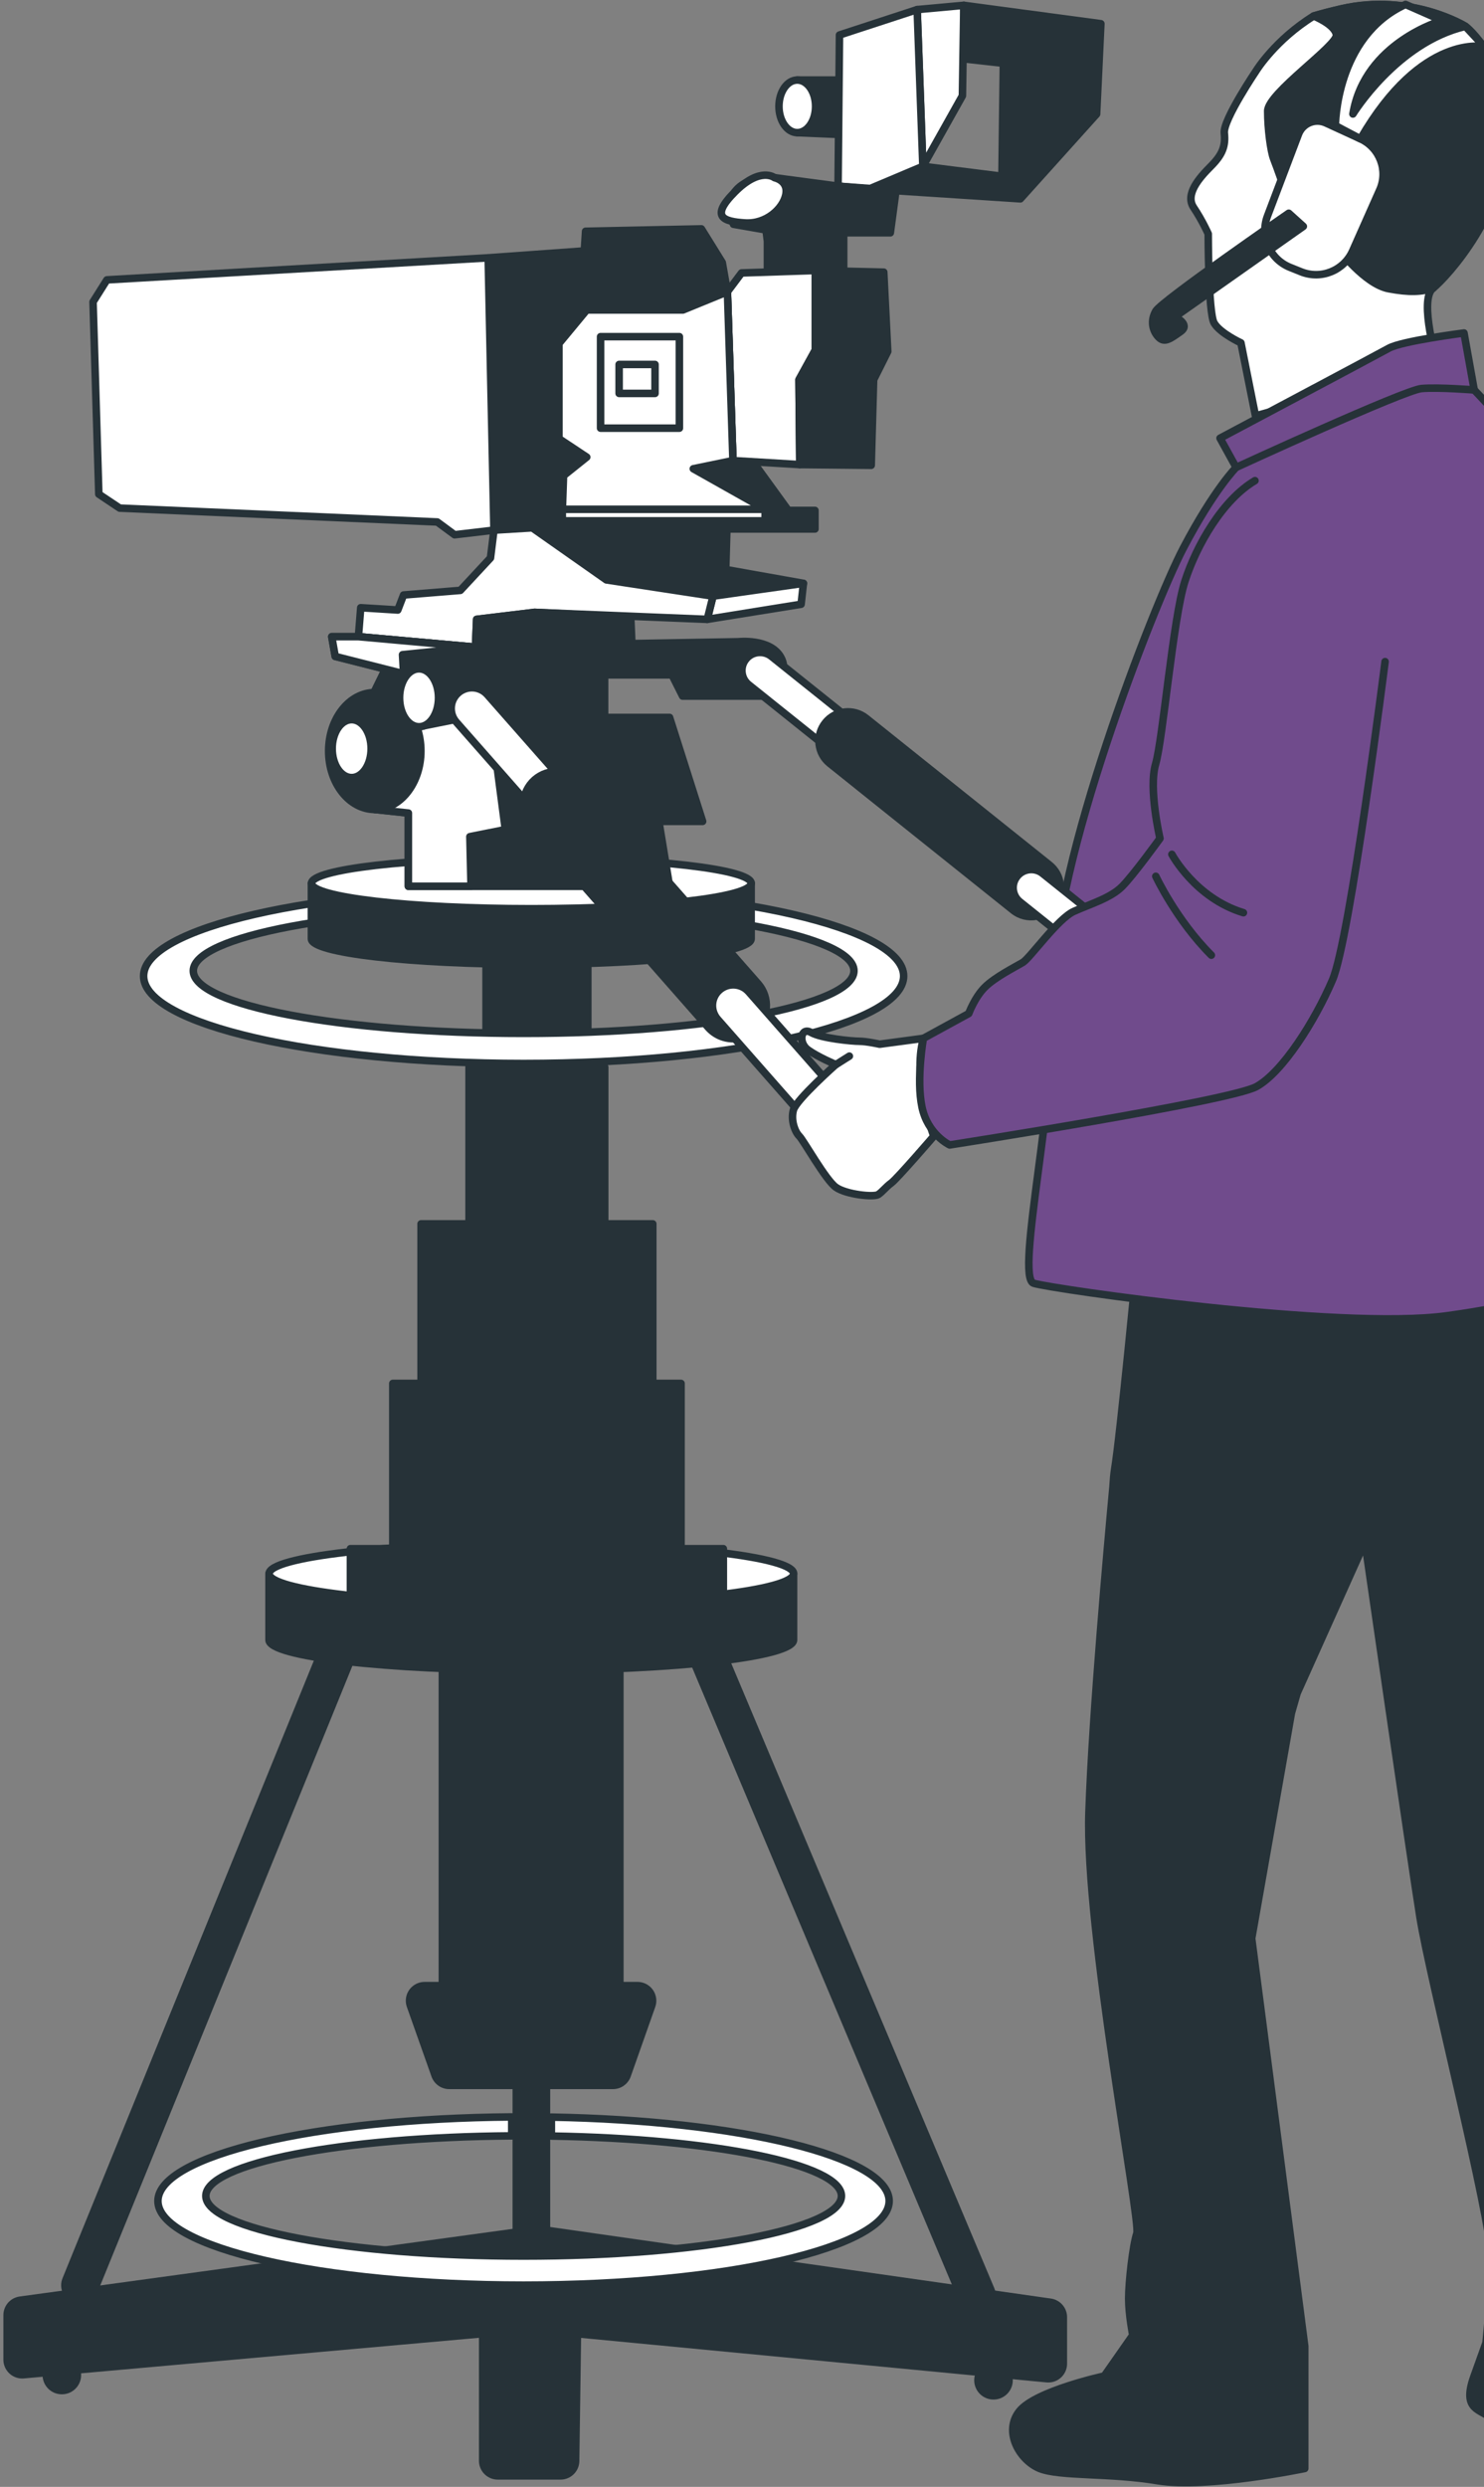 <svg width="197" height="330" viewBox="0 0 197 330" fill="none" xmlns="http://www.w3.org/2000/svg">
<rect x="0" y="0" width="197" height="330" fill="#808080" stroke="none"/>
<g clip-path="url(#clip0_902_4070)">
<path d="M194.534 3.502C194.534 3.502 187.361 -0.955 178.052 1.179C176.66 1.497 175.445 1.816 174.371 2.134C169.31 5.27 166.797 9.326 166.797 9.326C166.797 9.326 162.338 15.916 162.526 17.661C162.715 19.406 162.267 20.537 160.721 22.082C159.176 23.626 157.288 25.796 158.456 27.54C159.624 29.285 160.391 31.03 160.391 31.03C160.391 31.03 160.391 41.499 161.17 42.855C161.948 44.211 164.733 45.496 164.733 45.496L166.667 55.187L190.865 48.443C190.865 48.443 188.281 39.813 190.216 38.257C192.151 36.701 199.949 28.118 200.138 18.038C200.362 7.958 194.534 3.502 194.534 3.502Z" fill="white" stroke="#263238" stroke-miterlimit="10" stroke-linecap="round" stroke-linejoin="round"/>
<path d="M177.404 4.622C177.604 6.013 168.284 12.356 168.284 14.737C168.284 17.119 168.685 20.09 169.075 21.08C169.476 22.07 170.856 26.031 170.856 26.031L177.604 32.964C177.604 32.964 181.179 37.727 184.353 38.316C187.031 38.823 188.718 38.752 190.252 38.245C193.72 34.473 200.02 26.137 200.174 18.026C200.362 7.946 194.546 3.49 194.546 3.49C194.546 3.49 187.373 -0.967 178.065 1.167C176.672 1.486 175.457 1.804 174.384 2.122C174.384 2.122 177.203 3.231 177.404 4.622Z" fill="#263238" stroke="#263238" stroke-miterlimit="10" stroke-linecap="round" stroke-linejoin="round"/>
<path d="M176.011 16.317L180.601 18.427C183.161 19.606 184.305 22.624 183.161 25.194L179.562 33.294C178.395 35.911 175.374 37.137 172.708 36.064L171.245 35.475C168.567 34.39 167.234 31.36 168.26 28.66L172.378 17.802C172.932 16.352 174.596 15.668 176.011 16.317Z" fill="white" stroke="#263238" stroke-miterlimit="10" stroke-linecap="round" stroke-linejoin="round"/>
<path d="M197.058 6.213C197.058 6.213 188.776 4.292 180.6 18.427L177.273 16.671C177.273 16.671 177.273 4.846 186.582 0.59L191.431 2.724C191.431 2.724 181.155 5.636 179.598 15.126C179.598 15.126 185.414 5.636 194.534 3.502L197.058 6.213Z" fill="white" stroke="#263238" stroke-miterlimit="10" stroke-linecap="round" stroke-linejoin="round"/>
<path d="M173.015 30.04L155.955 42.053C155.955 42.053 158.09 43.02 156.734 43.987C155.377 44.953 154.598 45.543 153.82 44.765C153.041 43.987 152.652 42.631 153.43 41.275C154.209 39.931 171.08 28.295 171.08 28.295L173.015 30.04Z" fill="#263238" stroke="#263238" stroke-miterlimit="10" stroke-linecap="round" stroke-linejoin="round"/>
<path d="M135.321 319.955C137.492 317.256 146.588 315.287 146.588 315.287L150.375 309.875C150.375 309.875 149.832 307.175 149.832 305.006C149.832 302.837 150.375 297.968 150.918 296.353C151.46 294.726 144.016 256.115 144.559 240.435C145.007 227.349 147.072 204.548 147.744 197.333C147.803 196.342 147.874 195.552 147.956 195.057C148.711 190.554 151.012 166.574 151.012 166.574L209.718 165.819L205.589 182.879L208.585 224.107L208.963 245.988C208.963 245.988 215.452 279.388 216.101 288.477C216.749 297.555 217.398 323.186 217.398 323.186C217.398 323.186 212.207 325.131 209.93 325.461C207.653 325.791 204.09 324.482 202.462 323.516C200.834 322.537 199.218 322.219 197.92 320.922C196.622 319.625 194.027 319.944 195.643 315.405C197.271 310.866 197.271 310.866 197.271 310.866C197.271 310.866 197.92 304.7 197.92 299.512C197.92 294.325 189.803 262.54 188.505 254.429C187.208 246.318 181.191 204.63 181.191 204.63L172.189 224.684L171.434 227.313L166.16 257.223L173.204 311.325V327.56C173.204 327.56 160.214 330.259 153.714 329.186C147.213 328.102 140.724 328.644 138.011 327.56C135.321 326.451 133.162 322.655 135.321 319.955Z" fill="#263238" stroke="#263238" stroke-miterlimit="10" stroke-linecap="round" stroke-linejoin="round"/>
<path d="M195.702 51.745C195.702 51.745 211.794 68.415 212.962 75.772C214.13 83.14 211.416 127.704 211.416 127.704C211.416 127.704 212.584 162.389 212.384 166.079C212.195 169.757 206.178 172.669 192.021 174.603C177.863 176.536 139.733 171.054 137.22 170.288C134.695 169.51 140.405 144.988 140.016 130.062C139.627 115.137 153.041 80.428 157.111 72.683C161.181 64.937 164.095 62.025 164.095 62.025C164.095 62.025 182.323 48.644 195.702 51.745Z" fill="#704B8C" stroke="#263238" stroke-miterlimit="10" stroke-linecap="round" stroke-linejoin="round"/>
<path d="M194.345 44.188C194.345 44.188 186.098 45.237 184.352 46.215C182.606 47.182 161.96 58.146 161.96 58.146L164.095 62.025C164.095 62.025 186.393 51.756 188.717 51.556C191.042 51.367 195.702 51.745 195.702 51.745L194.345 44.188Z" fill="#704B8C" stroke="#263238" stroke-miterlimit="10" stroke-linecap="round" stroke-linejoin="round"/>
<path d="M127.947 0.708L127.758 12.71L122.508 22.071L121.753 1.274L127.947 0.708Z" fill="white" stroke="#263238" stroke-miterlimit="10" stroke-linecap="round" stroke-linejoin="round"/>
<path d="M127.947 0.708L146.14 3.148L145.573 15.138L135.451 26.386L115.383 25.077L122.509 22.071L133.009 23.391L133.198 8.395L128.136 7.829L127.947 0.708Z" fill="#263238" stroke="#263238" stroke-miterlimit="10" stroke-linecap="round" stroke-linejoin="round"/>
<path d="M105.826 10.623H111.053V17.826L105.826 17.602V10.623Z" fill="#263238" stroke="#263238" stroke-miterlimit="10" stroke-linecap="round" stroke-linejoin="round"/>
<path d="M103.407 14.113C103.407 16.034 104.493 17.602 105.838 17.602C107.183 17.602 108.268 16.034 108.268 14.113C108.268 12.191 107.183 10.623 105.838 10.623C104.493 10.623 103.407 12.191 103.407 14.113Z" fill="white" stroke="#263238" stroke-miterlimit="10" stroke-linecap="round" stroke-linejoin="round"/>
<path d="M121.753 1.273L111.442 4.645L111.253 24.699L115.382 25.076L122.508 22.07L121.753 1.273Z" fill="white" stroke="#263238" stroke-miterlimit="10" stroke-linecap="round" stroke-linejoin="round"/>
<path d="M118.946 25.266L118.191 30.89H111.997V35.947H101.874V32.01L101.685 30.512L97.367 29.758C97.367 29.758 96.435 26.952 97.556 25.443C98.677 23.946 100.553 23.757 100.553 23.757L102.818 23.58L111.253 24.7L118.946 25.266Z" fill="#263238" stroke="#263238" stroke-miterlimit="10" stroke-linecap="round" stroke-linejoin="round"/>
<path d="M102.818 23.58C102.818 23.58 104.694 23.957 104.316 25.831C103.939 27.706 101.685 29.769 98.877 29.58C96.07 29.392 94.194 28.826 97.568 25.454C100.942 22.07 102.818 23.58 102.818 23.58Z" fill="white" stroke="#263238" stroke-miterlimit="10" stroke-linecap="round" stroke-linejoin="round"/>
<path d="M108.244 35.899V46.427L106.062 50.389L106.168 61.648L97.296 61.117L96.564 38.717L98.44 36.218L108.244 35.899Z" fill="white" stroke="#263238" stroke-miterlimit="10" stroke-linecap="round" stroke-linejoin="round"/>
<path d="M108.245 35.899L117.318 36.112L117.849 46.64L115.973 50.389L115.654 61.742L106.169 61.648L106.062 50.389L108.245 46.427V35.899Z" fill="#263238" stroke="#263238" stroke-miterlimit="10" stroke-linecap="round" stroke-linejoin="round"/>
<path d="M96.564 38.717L95.88 34.838L93.108 30.37L77.735 30.688L77.57 33.294L64.805 34.214L65.572 70.348L70.656 70.042L80.496 76.95L94.653 79.108L106.652 77.41L96.34 75.571L96.494 70.195H108.185V67.731H104.646L100.186 61.577L97.296 61.117L96.564 38.717Z" fill="#263238" stroke="#263238" stroke-miterlimit="10" stroke-linecap="round" stroke-linejoin="round"/>
<path d="M74.648 69.113H101.57V67.581H74.648V69.113Z" fill="white" stroke="#263238" stroke-miterlimit="10" stroke-linecap="round" stroke-linejoin="round"/>
<path d="M96.565 38.718L90.654 41.135H77.889L74.196 45.591V58.206L77.889 60.658L74.81 63.122L74.656 67.579H101.579L92.035 62.203L97.296 61.118L96.565 38.718Z" fill="white" stroke="#263238" stroke-miterlimit="10" stroke-linecap="round" stroke-linejoin="round"/>
<path d="M79.726 56.817H90.19V44.674H79.726V56.817Z" stroke="#263238" stroke-miterlimit="10" stroke-linecap="round" stroke-linejoin="round"/>
<path d="M82.189 52.205H86.955V48.362H82.189V52.205Z" fill="white" stroke="#263238" stroke-miterlimit="10" stroke-linecap="round" stroke-linejoin="round"/>
<path d="M64.806 34.214L14.193 37.138L12.352 40.062L13.119 65.574L15.892 67.425L58.045 69.264L60.346 70.962L65.573 70.349L64.806 34.214Z" fill="white" stroke="#263238" stroke-miterlimit="10" stroke-linecap="round" stroke-linejoin="round"/>
<path d="M106.652 77.41L106.345 80.181L93.887 82.185L94.654 79.108L106.652 77.41Z" fill="white" stroke="#263238" stroke-miterlimit="10" stroke-linecap="round" stroke-linejoin="round"/>
<path d="M60.724 265.488V217.705L70.504 204.796L80.284 217.705V265.488H84.626L81.37 274.719H70.504H59.638L56.37 265.488H60.724Z" fill="#263238" stroke="#263238" stroke-width="5" stroke-miterlimit="10" stroke-linecap="round" stroke-linejoin="round"/>
<path d="M105.343 208.816V217.611C105.343 219.828 89.758 221.632 70.527 221.632C51.297 221.632 35.712 219.828 35.712 217.611V208.816H105.343Z" fill="#263238" stroke="#263238" stroke-miterlimit="10" stroke-linecap="round" stroke-linejoin="round"/>
<path d="M35.724 208.816C35.724 211.033 51.309 212.836 70.539 212.836C89.769 212.836 105.354 211.033 105.354 208.816C105.354 206.6 89.769 204.796 70.539 204.796C51.309 204.796 35.724 206.6 35.724 208.816Z" fill="white" stroke="#263238" stroke-miterlimit="10" stroke-linecap="round" stroke-linejoin="round"/>
<path d="M52.146 205.504V183.575H55.898V162.402H62.269V141.605H64.522V125.111L71.27 125.489L78.031 125.111V141.605H80.272V162.402H86.655V183.575H90.406V205.504H96.022V215.065H71.27H46.519V205.504H52.146Z" fill="#263238" stroke="#263238" stroke-miterlimit="10" stroke-linecap="round" stroke-linejoin="round"/>
<path d="M69.512 117.919C97.367 117.919 119.959 123.118 119.959 129.52C119.959 135.933 97.378 141.121 69.512 141.121C41.645 141.121 19.064 135.922 19.064 129.52C19.064 123.118 41.657 117.919 69.512 117.919ZM69.512 137.124C93.733 137.124 113.364 133.41 113.364 128.824C113.364 124.238 93.733 120.524 69.512 120.524C45.291 120.524 25.659 124.238 25.659 128.824C25.659 133.41 45.291 137.124 69.512 137.124Z" fill="white" stroke="#263238" stroke-miterlimit="10" stroke-linecap="round" stroke-linejoin="round"/>
<path d="M99.714 117.212V124.58C99.714 126.443 86.642 127.952 70.527 127.952C54.411 127.952 41.339 126.443 41.339 124.58V117.212H99.714Z" fill="#263238" stroke="#263238" stroke-miterlimit="10" stroke-linecap="round" stroke-linejoin="round"/>
<path d="M70.538 120.583C86.658 120.583 99.726 119.074 99.726 117.212C99.726 115.349 86.658 113.84 70.538 113.84C54.418 113.84 41.351 115.349 41.351 117.212C41.351 119.074 54.418 120.583 70.538 120.583Z" fill="white" stroke="#263238" stroke-miterlimit="10" stroke-linecap="round" stroke-linejoin="round"/>
<path d="M51.863 87.349L48.406 94.399L49.739 107.415L54.211 107.886V117.613H88.885L87.469 108.995H93.273L88.885 95.201H80.26V89.554H89.203L90.619 92.371H102.228C102.228 92.371 105.048 89.707 103.644 87.196C102.228 84.685 97.993 85.156 97.993 85.156L83.882 85.404L51.863 87.349Z" fill="#263238" stroke="#263238" stroke-miterlimit="10" stroke-linecap="round" stroke-linejoin="round"/>
<path d="M55.627 96.439L65.041 94.553L67.082 110.079L62.375 111.023L62.528 117.601H54.211V107.887L49.739 107.415L48.406 94.399L55.627 96.439Z" fill="white" stroke="#263238" stroke-miterlimit="10" stroke-linecap="round" stroke-linejoin="round"/>
<path d="M94.653 79.108L93.886 82.185L70.963 81.254L63.271 82.185L63.118 85.875L47.58 84.484L47.887 80.641L52.806 80.947L53.573 78.955L61.112 78.342L65.112 74.039L65.572 70.349L70.657 70.042L80.496 76.951L94.653 79.108Z" fill="white" stroke="#263238" stroke-miterlimit="10" stroke-linecap="round" stroke-linejoin="round"/>
<path d="M47.58 84.484H44.041L44.501 87.102L53.574 89.4L83.882 85.404L83.729 81.879L70.964 81.254L63.272 82.185L63.118 85.875L47.58 84.484Z" fill="#263238" stroke="#263238" stroke-miterlimit="10" stroke-linecap="round" stroke-linejoin="round"/>
<path d="M63.118 85.876L53.432 86.878L53.574 89.401L44.501 87.102L44.041 84.484H47.58L63.118 85.876Z" fill="white" stroke="#263238" stroke-miterlimit="10" stroke-linecap="round" stroke-linejoin="round"/>
<path d="M43.628 99.657C43.628 103.948 46.365 107.414 49.751 107.414C53.125 107.414 55.874 103.937 55.874 99.657C55.874 95.366 53.137 91.899 49.751 91.899C46.365 91.888 43.628 95.366 43.628 99.657Z" fill="#263238" stroke="#263238" stroke-miterlimit="10" stroke-linecap="round" stroke-linejoin="round"/>
<path d="M44.1 99.34C44.1 101.462 45.256 103.183 46.683 103.183C48.111 103.183 49.267 101.462 49.267 99.34C49.267 97.217 48.111 95.496 46.683 95.496C45.256 95.496 44.1 97.217 44.1 99.34Z" fill="white" stroke="#263238" stroke-miterlimit="10" stroke-linecap="round" stroke-linejoin="round"/>
<path d="M55.627 96.439C57.054 96.439 58.21 94.718 58.21 92.595C58.21 90.473 57.054 88.752 55.627 88.752C54.2 88.752 53.043 90.473 53.043 92.595C53.043 94.718 54.2 96.439 55.627 96.439Z" fill="white" stroke="#263238" stroke-miterlimit="10" stroke-linecap="round" stroke-linejoin="round"/>
<path d="M73.889 109.525C74.538 109.525 75.175 109.301 75.706 108.841C76.85 107.839 76.957 106.106 75.954 104.963L64.711 92.195C63.708 91.051 61.974 90.945 60.829 91.947C59.685 92.949 59.578 94.682 60.581 95.826L71.825 108.606C72.367 109.207 73.122 109.525 73.889 109.525Z" fill="white" stroke="#263238" stroke-miterlimit="10" stroke-linecap="round" stroke-linejoin="round"/>
<path d="M97.332 137.832C98.358 137.832 99.397 137.466 100.234 136.735C102.051 135.132 102.24 132.361 100.635 130.534L77.181 103.878C75.577 102.051 72.804 101.874 70.975 103.477C69.159 105.08 68.97 107.851 70.574 109.678L94.017 136.334C94.901 137.325 96.105 137.832 97.332 137.832Z" fill="#263238" stroke="#263238" stroke-miterlimit="10" stroke-linecap="round" stroke-linejoin="round"/>
<path d="M110.285 150.906C110.934 150.906 111.571 150.682 112.102 150.222C113.247 149.22 113.353 147.487 112.35 146.344L99.396 131.618C98.393 130.475 96.659 130.369 95.515 131.371C94.37 132.373 94.264 134.106 95.267 135.25L108.221 149.975C108.764 150.588 109.519 150.906 110.285 150.906Z" fill="white" stroke="#263238" stroke-miterlimit="10" stroke-linecap="round" stroke-linejoin="round"/>
<path d="M112.987 100.683C113.541 100.589 114.072 100.294 114.45 99.823C115.287 98.785 115.11 97.264 114.072 96.439L102.404 87.102C101.366 86.276 99.844 86.442 99.018 87.479C98.181 88.516 98.358 90.037 99.396 90.863L111.064 100.2C111.63 100.648 112.326 100.801 112.987 100.683Z" fill="white" stroke="#263238" stroke-miterlimit="10" stroke-linecap="round" stroke-linejoin="round"/>
<path d="M137.573 121.574C138.458 121.421 139.308 120.949 139.909 120.183C141.243 118.521 140.971 116.092 139.308 114.771L114.981 95.307C113.317 93.975 110.887 94.246 109.565 95.908C108.232 97.571 108.504 99.999 110.167 101.32L134.494 120.784C135.391 121.515 136.512 121.763 137.573 121.574Z" fill="#263238" stroke="#263238" stroke-miterlimit="10" stroke-linecap="round" stroke-linejoin="round"/>
<path d="M150.763 130.912C151.318 130.817 151.849 130.523 152.226 130.051C153.064 129.013 152.887 127.493 151.849 126.667L138.411 115.915C137.373 115.078 135.851 115.255 135.025 116.293C134.187 117.33 134.364 118.851 135.403 119.676L148.84 130.428C149.395 130.876 150.103 131.029 150.763 130.912Z" fill="white" stroke="#263238" stroke-miterlimit="10" stroke-linecap="round" stroke-linejoin="round"/>
<path d="M93.32 218.248L129.681 304.583" stroke="#263238" stroke-width="5" stroke-miterlimit="10" stroke-linecap="round" stroke-linejoin="round"/>
<path d="M46.518 215.064L10.617 303.25" stroke="#263238" stroke-width="5" stroke-miterlimit="10" stroke-linecap="round" stroke-linejoin="round"/>
<path d="M70.539 208.816V316.855" stroke="#263238" stroke-width="5" stroke-miterlimit="10" stroke-linecap="round" stroke-linejoin="round"/>
<path d="M71.459 297.815L139.155 307.483V313.649L74.68 307.483L74.409 326.535H66.079V307.483L2.949 313.118V307.212L71.459 297.815Z" fill="#263238" stroke="#263238" stroke-width="5" stroke-miterlimit="10" stroke-linecap="round" stroke-linejoin="round"/>
<path d="M67.932 280.909V283.42C45.363 283.574 27.324 287.087 27.324 291.39C27.324 295.799 46.212 299.372 69.513 299.372C92.814 299.372 111.702 295.799 111.702 291.39C111.702 287.217 94.772 283.798 73.194 283.444V280.933C98.276 281.369 118.037 286.179 118.037 292.062C118.037 298.228 96.306 303.227 69.501 303.227C42.696 303.227 20.965 298.228 20.965 292.062C20.988 286.026 41.871 281.098 67.932 280.909Z" fill="white" stroke="#263238" stroke-miterlimit="10" stroke-linecap="round" stroke-linejoin="round"/>
<path d="M129.327 315.853C129.327 317.268 130.472 318.412 131.887 318.412C133.303 318.412 134.447 317.268 134.447 315.853C134.447 314.439 133.303 313.295 131.887 313.295C130.472 313.295 129.327 314.439 129.327 315.853Z" fill="#263238"/>
<path d="M5.65 315.158C5.65 316.573 6.795 317.716 8.211 317.716C9.626 317.716 10.771 316.573 10.771 315.158C10.771 313.743 9.626 312.6 8.211 312.6C6.795 312.6 5.65 313.743 5.65 315.158Z" fill="#263238"/>
<path d="M122.591 137.784L116.775 138.562C116.775 138.562 115.029 138.173 114.061 138.173C113.094 138.173 109.024 137.784 107.667 137.006C106.31 136.228 105.921 138.362 107.278 139.329C108.634 140.295 110.958 141.262 110.958 141.262C110.958 141.262 105.72 145.907 105.331 147.275C104.942 148.631 105.52 150.187 106.11 150.765C106.688 151.342 109.602 156.577 110.958 157.544C112.315 158.51 115.996 158.899 116.586 158.51C117.164 158.121 117.553 157.544 118.332 156.966C119.111 156.388 123.96 150.765 123.96 150.765C123.96 150.765 121.046 143.219 122.591 137.784Z" fill="white" stroke="#263238" stroke-miterlimit="10" stroke-linecap="round" stroke-linejoin="round"/>
<path d="M110.959 141.274L112.752 140.143" stroke="#263238" stroke-miterlimit="10" stroke-linecap="round" stroke-linejoin="round"/>
<path d="M183.869 87.796C183.869 87.796 179.221 124.615 176.885 130.038C174.561 135.461 170.29 142.252 166.798 144.186C163.306 146.119 126.072 151.931 126.072 151.931C126.072 151.931 123.158 150.576 122.391 146.897C121.612 143.219 122.58 137.784 122.58 137.784L128.597 134.495C128.597 134.495 129.375 132.361 130.732 131.005C132.089 129.649 134.802 128.293 135.77 127.716C136.737 127.138 140.418 121.904 142.553 120.937C144.689 119.97 147.402 119.192 148.948 117.647C150.493 116.103 153.986 111.258 153.986 111.258C153.986 111.258 152.44 104.667 153.407 101.378C154.375 98.089 155.732 81.996 157.289 77.151C158.846 72.305 162.327 66.304 166.597 63.781" fill="#704B8C"/>
<path d="M183.869 87.796C183.869 87.796 179.221 124.615 176.885 130.038C174.561 135.461 170.29 142.252 166.798 144.186C163.306 146.119 126.072 151.931 126.072 151.931C126.072 151.931 123.158 150.576 122.391 146.897C121.612 143.219 122.58 137.784 122.58 137.784L128.597 134.495C128.597 134.495 129.375 132.361 130.732 131.005C132.089 129.649 134.802 128.293 135.77 127.716C136.737 127.138 140.418 121.904 142.553 120.937C144.689 119.97 147.402 119.192 148.948 117.647C150.493 116.103 153.986 111.258 153.986 111.258C153.986 111.258 152.44 104.667 153.407 101.378C154.375 98.089 155.732 81.996 157.289 77.151C158.846 72.305 162.327 66.304 166.597 63.781" stroke="#263238" stroke-miterlimit="10" stroke-linecap="round" stroke-linejoin="round"/>
<path d="M155.566 113.368C155.566 113.368 158.669 119.18 165.064 121.114" stroke="#263238" stroke-miterlimit="10" stroke-linecap="round" stroke-linejoin="round"/>
<path d="M153.432 116.28C153.432 116.28 156.145 122.093 160.805 126.749" stroke="#263238" stroke-miterlimit="10" stroke-linecap="round" stroke-linejoin="round"/>
</g>
<defs>
<clipPath id="clip0_902_4070">
<rect width="218" height="330" fill="white"/>
</clipPath>
</defs>
</svg>
